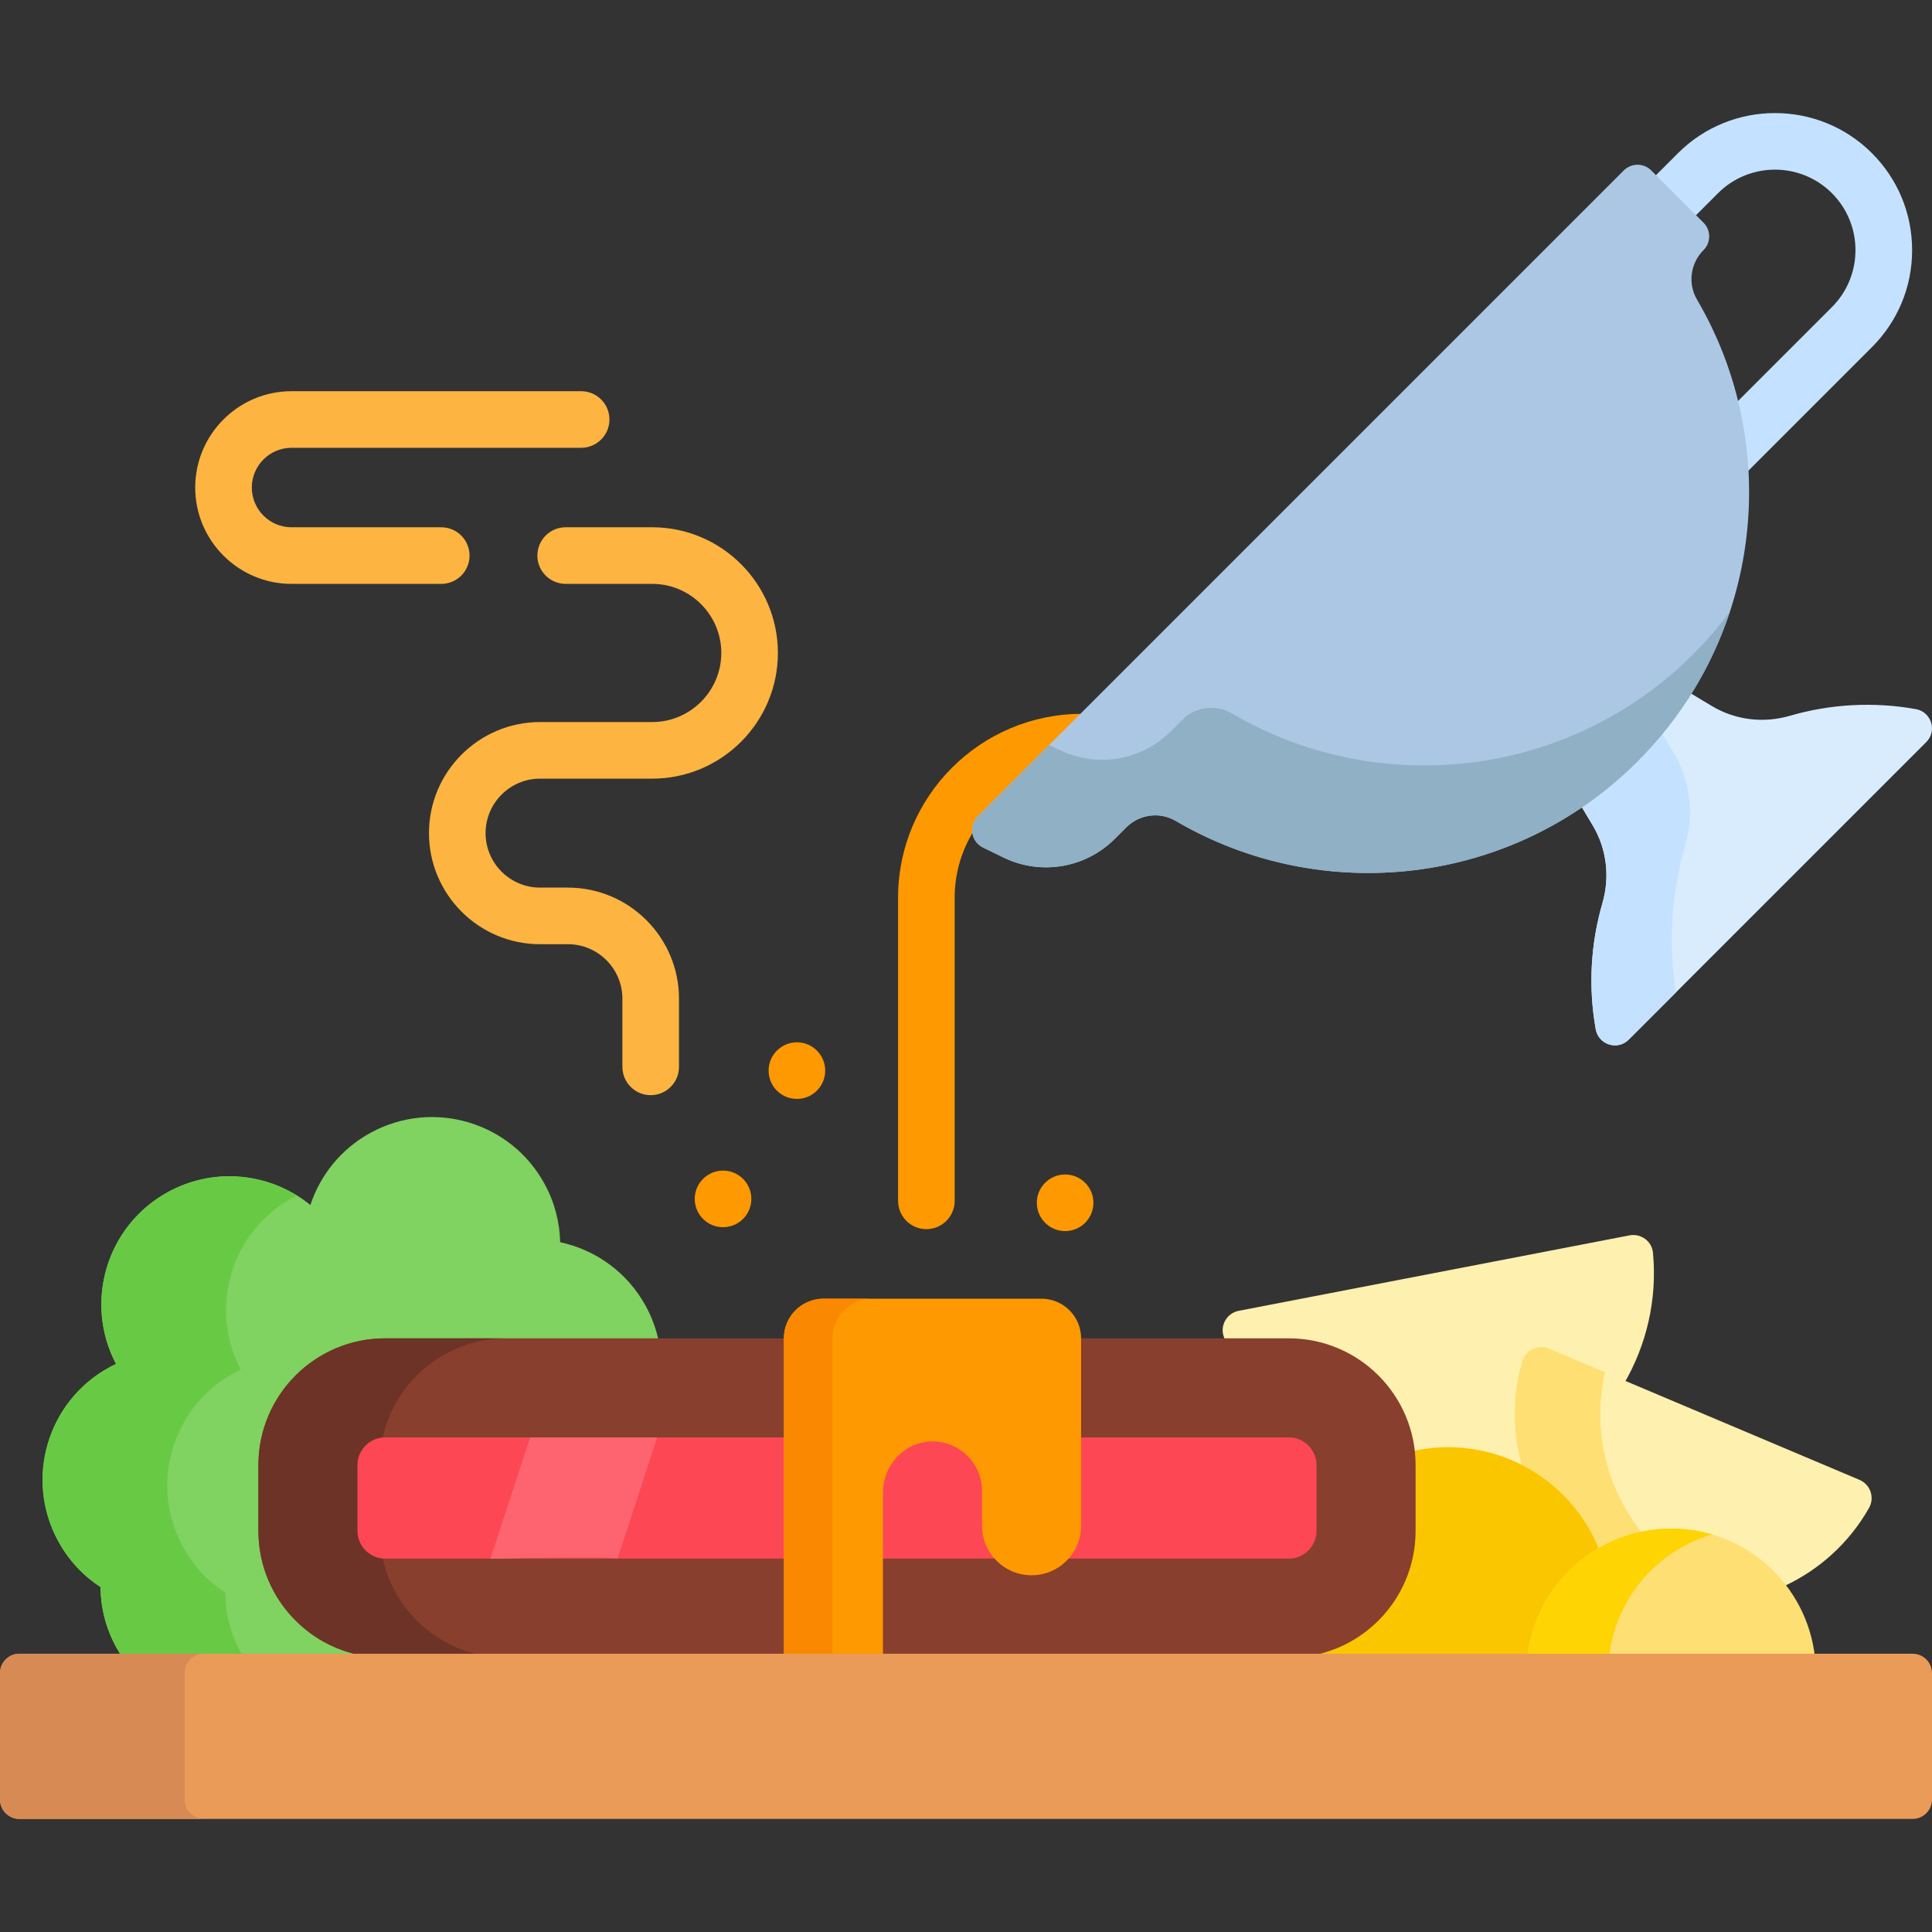 <svg id="Capa_1" enable-background="new 0 0 512 512" height="512" viewBox="0 0 512 512" width="512" xmlns="http://www.w3.org/2000/svg"><rect x="0" y="0" width="512" height="512" fill="#333333" stroke="none"/><g><path d="m324.779 355.671h16.76c17.1 0 31.159 13.234 32.493 29.998 3.121-.74 6.37-1.144 9.714-1.144 7.634 0 14.793 2.053 20.972 5.621.04-.019.079-.039.119-.057-2.992-9.132-3.341-19.201-.473-29.029.528-1.809 2.211-3.071 4.093-3.071.567 0 1.123.113 1.653.337l20.169 8.523c6.02-10.249 8.954-22.359 7.776-34.864-.288-3.061-3.202-5.182-6.221-4.599l-103.544 19.988c-3.019.583-4.934 3.635-4.062 6.584.171.577.364 1.144.551 1.713z" fill="#fef0ae"/><path d="m492.79 392.18-82.291-34.776c-2.897-1.224-6.214.357-7.095 3.376-2.813 9.639-2.579 19.591.217 28.711 8.436 4.513 15.256 11.877 19.066 21.171l.436 1.063.993-.578c5.683-3.313 12.173-5.065 18.769-5.065 11.954 0 22.667 5.605 29.52 14.443 9.413-4.27 17.54-11.433 22.909-20.903 1.551-2.737.373-6.217-2.524-7.442z" fill="#fef0ae"/><path d="m422.687 410.661.436 1.063.993-.578c3.57-2.082 7.46-3.545 11.493-4.347-9.734-11.798-13.784-27.713-10.269-43.123l-14.842-6.272c-2.897-1.224-6.214.357-7.095 3.376-2.813 9.639-2.579 19.591.217 28.711 8.437 4.513 15.256 11.877 19.067 21.17z" fill="#fedf74"/><path d="m374.146 388.277v17.418c0 14.906-10.072 27.896-24.493 31.589l.248 1.969h55.886l.117-.866c1.568-11.647 8.507-21.478 18.099-27.135-6.188-16.209-21.873-27.727-40.257-27.727-3.375 0-6.654.401-9.806 1.134.132 1.188.206 2.395.206 3.618z" fill="#fac600"/><g><path d="m480.989 439.253c-2.074-19.213-18.34-34.172-38.104-34.172s-36.03 14.959-38.104 34.172z" fill="#fedf74"/></g><g><path d="m426.412 439.253c1.681-15.559 12.669-28.323 27.287-32.615-3.431-1.007-7.057-1.557-10.814-1.557-19.764 0-36.03 14.959-38.104 34.172z" fill="#fed402"/></g><path d="m26.63 420.583c.053 5.402 1.393 10.87 4.167 15.941.517.946 1.076 1.854 1.667 2.729h61.513v-1.969c-14.421-3.692-24.494-16.683-24.494-31.589v-17.418c0-17.979 14.627-32.607 32.607-32.607h72.532c-.661-3.269-1.811-6.496-3.496-9.576-4.932-9.016-13.359-14.897-22.675-16.901-.121-5.256-1.458-10.561-4.155-15.491-9.003-16.458-29.644-22.502-46.103-13.499-7.858 4.298-13.334 11.252-15.94 19.134-10.391-8.44-25.258-10.263-37.729-3.441-16.281 8.906-22.361 29.199-13.774 45.568-.604.286-1.204.585-1.797.91-16.458 9.003-22.502 29.644-13.499 46.103 2.775 5.07 6.656 9.148 11.176 12.106z" fill="#80d261"/><path d="m26.63 420.583c.053 5.402 1.393 10.87 4.167 15.941.517.946 1.076 1.854 1.667 2.729h32.099c-.245-.408-.488-.818-.718-1.24-2.774-5.071-4.115-10.539-4.167-15.941-4.521-2.958-8.402-7.036-11.176-12.107-9.003-16.459-2.96-37.099 13.499-46.103.593-.325 1.194-.624 1.797-.91-8.587-16.369-2.507-36.661 13.774-45.568.369-.202.746-.371 1.119-.558-10.055-6.211-23.058-7.009-34.167-.932-16.281 8.906-22.361 29.199-13.774 45.567-.604.286-1.204.585-1.797.91-16.459 9.003-22.502 29.644-13.499 46.103 2.775 5.073 6.656 9.151 11.176 12.109z" fill="#68ca44"/><g fill="#883f2e"><path d="m208.736 354.671h-106.645c-18.561 0-33.607 15.046-33.607 33.607v17.418c0 18.561 15.046 33.607 33.607 33.607h106.645z"/><path d="m341.539 354.67h-56.037v49.665c0 3.242-1.263 6.289-3.556 8.58-2.29 2.288-5.332 3.548-8.566 3.548 0 0-.207-.002-.207-.002-6.577-.109-11.927-5.549-11.927-12.126v-9.22c0-7.79-6.336-14.128-14.125-14.128l-.296.003c-7.628.157-13.834 6.691-13.834 14.566v43.745h108.548c18.561 0 33.607-15.046 33.607-33.607v-17.418c0-18.559-15.046-33.606-33.607-33.606z"/></g><path d="m101.423 413.013c-3.741-.339-6.684-3.49-6.684-7.318v-17.418c0-3.828 2.942-6.979 6.684-7.318 3.341-15.04 16.752-26.289 32.798-26.289h-32.131c-18.561 0-33.607 15.046-33.607 33.607v17.418c0 18.561 15.046 33.607 33.607 33.607h32.131c-16.046 0-29.457-11.249-32.798-26.289z" fill="#6d3326"/><g fill="#fd4755"><path d="m247.122 380.988-.296.003c-7.628.157-13.834 6.691-13.834 14.566v17.489h31.992c-2.296-2.214-3.737-5.306-3.737-8.711v-9.22c0-7.789-6.337-14.127-14.125-14.127z"/><path d="m341.539 380.926h-56.037v23.41c0 3.242-1.263 6.289-3.556 8.58-.046.046-.097.085-.144.13h59.737c4.054 0 7.351-3.298 7.351-7.351v-17.418c.001-4.053-3.297-7.351-7.351-7.351z"/><path d="m208.736 380.926h-106.645c-4.054 0-7.352 3.298-7.352 7.352v17.418c0 4.053 3.298 7.351 7.352 7.351h106.645z"/></g><g><path d="m140.522 380.926-10.502 32.121s32.864-.743 33.607 0l10.502-32.121z" fill="#fe646f"/></g><g><path d="m140.522 380.926-10.502 32.121s32.864-.743 33.607 0l10.502-32.121z" fill="#fe646f"/></g><path d="m259.851 217.051 27.807-27.807c-.312-.041-.627-.069-.95-.069-26.857 0-48.708 21.85-48.708 48.707v80.354c0 4.143 3.358 7.5 7.5 7.5s7.5-3.357 7.5-7.5v-80.354c0-6.932 2.115-13.372 5.718-18.734.159-.782.543-1.507 1.133-2.097z" fill="#fe9901"/><g><path d="m496.084 40.592c-14.171-14.17-37.229-14.17-51.399 0l-6.535 6.535 10.607 10.607 6.534-6.534c8.322-8.324 21.864-8.324 30.187 0 8.322 8.322 8.322 21.863 0 30.186l-25.674 25.675c1.471 6.133 2.333 12.358 2.624 18.59l33.657-33.657c6.865-6.865 10.646-15.992 10.646-25.7s-3.782-18.837-10.647-25.702z" fill="#c4e2ff"/><g><path d="m507.707 187.92c-11.085-1.976-22.538-1.384-33.4 1.778-6.942 2.021-14.405 1.142-20.608-2.573l-6.37-3.815c-3.953 6.328-8.645 12.295-14.096 17.745-4.507 4.507-9.372 8.524-14.525 12.038l3.379 5.643c3.715 6.203 4.594 13.666 2.573 20.608-3.162 10.862-3.755 22.315-1.778 33.4.734 4.118 5.769 5.738 8.727 2.78l78.878-78.878c2.958-2.957 1.338-7.992-2.78-8.726z" fill="#d8ecfe"/></g><g><g><path d="m446.566 224.217c2.442-8.39 1.38-17.409-3.11-24.905l-3.455-5.769c-2.112 2.594-4.362 5.107-6.768 7.513-4.507 4.507-9.372 8.524-14.525 12.038l3.379 5.643c3.715 6.203 4.594 13.666 2.573 20.608-3.162 10.862-3.755 22.315-1.778 33.4.734 4.118 5.769 5.738 8.727 2.78l12.545-12.546c-2.055-12.896-1.257-26.157 2.412-38.762z" fill="#c4e2ff"/></g></g><g><path d="m430.32 45.168-171.176 171.175c-2.502 2.502-1.794 6.723 1.386 8.273l5.407 2.634c9.878 4.812 21.721 2.828 29.491-4.942l3.042-3.042c3.472-3.472 8.858-4.207 13.093-1.724 38.679 22.676 89.214 17.425 122.398-15.759s38.435-83.719 15.759-122.398c-2.483-4.236-1.748-9.622 1.724-13.093 2.012-2.012 2.012-5.273 0-7.284l-13.841-13.841c-2.01-2.011-5.272-2.011-7.283.001z" fill="#acc7e4"/></g><g><path d="m448.81 173.289c-33.184 33.184-83.719 38.435-122.398 15.759-4.236-2.483-9.622-1.748-13.093 1.724l-3.042 3.042c-7.77 7.77-19.613 9.754-29.491 4.942l-2.726-1.328-18.916 18.916c-2.502 2.502-1.794 6.723 1.386 8.273l5.407 2.634c9.878 4.812 21.721 2.828 29.491-4.942l3.042-3.042c3.472-3.472 8.858-4.207 13.093-1.723 38.679 22.676 89.214 17.425 122.398-15.759 11.526-11.525 19.673-25.146 24.46-39.634-2.894 3.881-6.085 7.612-9.611 11.138z" fill="#8fb0c5"/></g></g><g><circle cx="191.614" cy="317.722" fill="#fe9901" r="7.5"/></g><g><circle cx="282.27" cy="318.752" fill="#fe9901" r="7.5"/></g><g><circle cx="211.187" cy="283.726" fill="#fe9901" r="7.5"/></g><g><path d="m116.937 154.734h-39.67c-14.078 0-25.532-11.453-25.532-25.531s11.454-25.532 25.532-25.532h76.745c4.142 0 7.5 3.357 7.5 7.5s-3.358 7.5-7.5 7.5h-76.745c-5.807 0-10.532 4.725-10.532 10.532s4.725 10.531 10.532 10.531h39.67c4.142 0 7.5 3.357 7.5 7.5s-3.357 7.5-7.5 7.5z" fill="#fdb441"/></g><g><path d="m172.44 290.228c-4.142 0-7.5-3.357-7.5-7.5v-18.066c0-7.96-6.477-14.437-14.438-14.437h-7.381c-16.231 0-29.437-13.206-29.437-29.438s13.206-29.437 29.437-29.437h29.72c10.095 0 18.309-8.213 18.309-18.309s-8.213-18.309-18.309-18.309h-22.931c-4.142 0-7.5-3.357-7.5-7.5s3.358-7.5 7.5-7.5h22.931c18.366 0 33.309 14.942 33.309 33.309s-14.942 33.309-33.309 33.309h-29.72c-7.96 0-14.437 6.477-14.437 14.437 0 7.961 6.477 14.438 14.437 14.438h7.381c16.232 0 29.438 13.205 29.438 29.437v18.066c0 4.142-3.358 7.5-7.5 7.5z" fill="#fdb441"/></g><g><path d="m276 344.168h-57.762c-5.8 0-10.502 4.702-10.502 10.502v84.632h26.255v-43.744c0-7.219 5.637-13.418 12.855-13.566 7.364-.152 13.401 5.775 13.401 13.125v9.22c0 7.165 5.746 13.007 12.91 13.126 7.334.122 13.345-5.79 13.345-13.126v-49.667c0-5.8-4.702-10.502-10.502-10.502z" fill="#fe9901"/></g><path d="m231.118 344.168h-12.88c-5.8 0-10.502 4.702-10.502 10.502v84.632h12.879v-84.632c.001-5.8 4.703-10.502 10.503-10.502z" fill="#fb8801"/><g><path d="m506.849 482.035h-501.698c-2.845 0-5.151-2.306-5.151-5.151v-33.481c0-2.845 2.306-5.151 5.151-5.151h501.698c2.845 0 5.151 2.306 5.151 5.151v33.481c0 2.845-2.306 5.151-5.151 5.151z" fill="#ea9b58"/></g><g><path d="m48.934 476.884v-33.481c0-2.845 2.306-5.151 5.151-5.151h-48.934c-2.845 0-5.151 2.306-5.151 5.151v33.481c0 2.845 2.306 5.151 5.151 5.151h48.934c-2.845 0-5.151-2.306-5.151-5.151z" fill="#d88a55"/></g></g></svg>